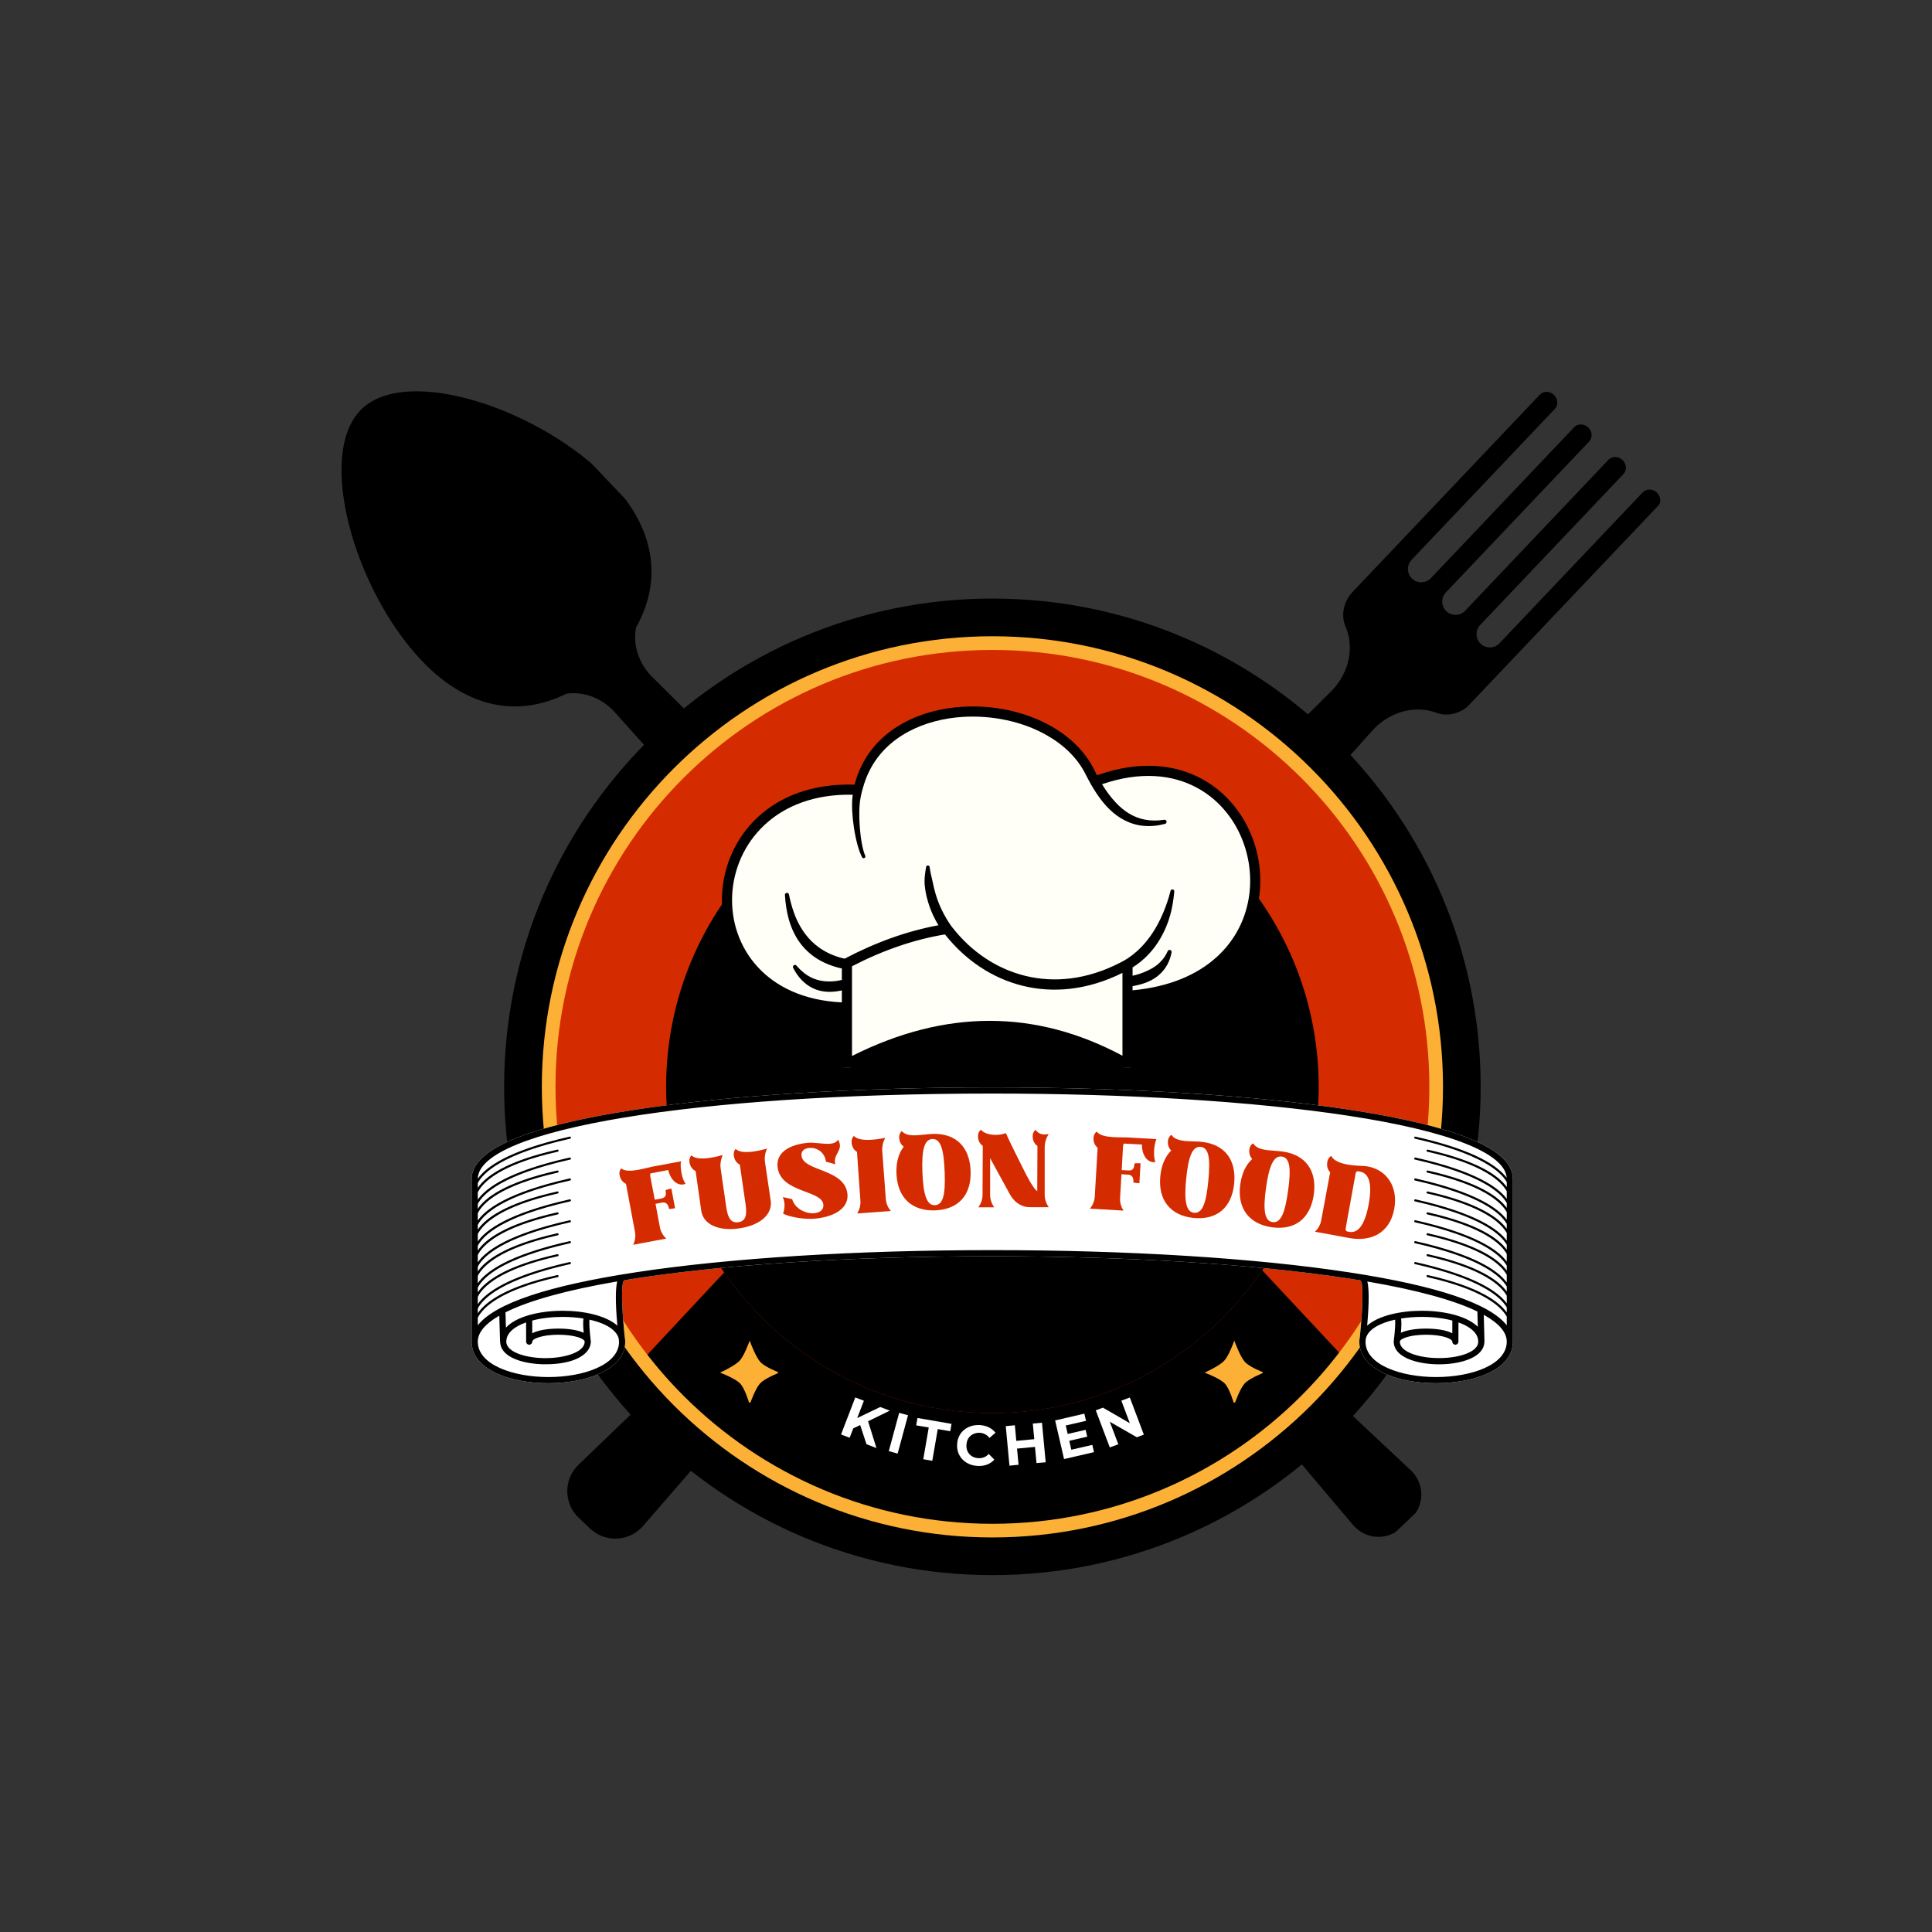 <svg xmlns="http://www.w3.org/2000/svg" xmlns:xlink="http://www.w3.org/1999/xlink" width="500" zoomAndPan="magnify" viewBox="0 0 375 375" height="500" preserveAspectRatio="xMidYMid meet" version="1.0"><rect x="0" y="0" width="375" height="375" fill="#333333" stroke="none"/><defs><g/><clipPath id="c56fe2c61f"><path d="M 110 158 L 245 158 L 245 299 L 110 299 Z M 110 158 " clip-rule="nonzero"/></clipPath><clipPath id="d70ce0fbf4"><path d="M 222.703 157.605 L 245.551 179.293 L 124.727 306.578 L 101.879 284.895 Z M 222.703 157.605 " clip-rule="nonzero"/></clipPath><clipPath id="1a8d63f6a8"><path d="M 222.703 157.605 L 245.551 179.293 L 124.727 306.578 L 101.879 284.895 Z M 222.703 157.605 " clip-rule="nonzero"/></clipPath><clipPath id="57bcdd5000"><path d="M 159 177 L 276 177 L 276 299 L 159 299 Z M 159 177 " clip-rule="nonzero"/></clipPath><clipPath id="fff94d1fba"><path d="M 145.512 198.195 L 181.941 163.586 L 290.938 278.316 L 254.508 312.926 Z M 145.512 198.195 " clip-rule="nonzero"/></clipPath><clipPath id="57f1be53a8"><path d="M 145.512 198.195 L 181.941 163.586 L 290.938 278.316 L 254.508 312.926 Z M 145.512 198.195 " clip-rule="nonzero"/></clipPath><clipPath id="4b26ec0637"><path d="M 66 75 L 183 75 L 183 197 L 66 197 Z M 66 75 " clip-rule="nonzero"/></clipPath><clipPath id="5c45ae3548"><path d="M 51.941 96.746 L 88.371 62.137 L 197.371 176.867 L 160.938 211.477 Z M 51.941 96.746 " clip-rule="nonzero"/></clipPath><clipPath id="f8870fe5bf"><path d="M 51.941 96.746 L 88.371 62.137 L 197.371 176.867 L 160.938 211.477 Z M 51.941 96.746 " clip-rule="nonzero"/></clipPath><clipPath id="a7fdece29a"><path d="M 187 76 L 323 76 L 323 217 L 187 217 Z M 187 76 " clip-rule="nonzero"/></clipPath><clipPath id="b429a633db"><path d="M 300.16 75.258 L 323.008 96.941 L 202.184 224.23 L 179.336 202.543 Z M 300.16 75.258 " clip-rule="nonzero"/></clipPath><clipPath id="0ea205c205"><path d="M 300.16 75.258 L 323.008 96.941 L 202.184 224.23 L 179.336 202.543 Z M 300.16 75.258 " clip-rule="nonzero"/></clipPath><clipPath id="019763ecb0"><path d="M 118.418 136.777 L 266.812 136.777 L 266.812 285.172 L 118.418 285.172 Z M 118.418 136.777 " clip-rule="nonzero"/></clipPath><clipPath id="f677deb35c"><path d="M 192.613 136.777 C 151.637 136.777 118.418 169.996 118.418 210.973 C 118.418 251.953 151.637 285.172 192.613 285.172 C 233.594 285.172 266.812 251.953 266.812 210.973 C 266.812 169.996 233.594 136.777 192.613 136.777 Z M 192.613 136.777 " clip-rule="nonzero"/></clipPath><clipPath id="a8d90ca151"><path d="M 97.836 116.195 L 287.586 116.195 L 287.586 305.945 L 97.836 305.945 Z M 97.836 116.195 " clip-rule="nonzero"/></clipPath><clipPath id="e8790781ce"><path d="M 140 137 L 245 137 L 245 207.277 L 140 207.277 Z M 140 137 " clip-rule="nonzero"/></clipPath><clipPath id="64f00d46e0"><path d="M 91.547 211 L 294 211 L 294 268.723 L 91.547 268.723 Z M 91.547 211 " clip-rule="nonzero"/></clipPath><clipPath id="da7750e1e0"><path d="M 139.773 260.242 L 151.023 260.242 L 151.023 272.242 L 139.773 272.242 Z M 139.773 260.242 " clip-rule="nonzero"/></clipPath><clipPath id="476dcaa6d0"><path d="M 233.84 260.242 L 245.09 260.242 L 245.09 272.242 L 233.84 272.242 Z M 233.84 260.242 " clip-rule="nonzero"/></clipPath></defs><g clip-path="url(#c56fe2c61f)"><g clip-path="url(#d70ce0fbf4)"><g clip-path="url(#1a8d63f6a8)"><path fill="#000000" d="M 181.141 216.305 C 184.516 212.754 185.395 207.82 183.711 203.965 C 182.762 201.793 183.316 199.102 185.113 197.207 L 221.422 158.957 C 222.125 158.215 223.352 158.23 224.156 158.996 C 224.961 159.762 225.039 160.98 224.336 161.723 L 196.531 191.016 C 196.059 191.512 195.805 192.176 195.82 192.863 C 195.84 193.547 196.129 194.195 196.625 194.664 C 196.625 194.668 196.625 194.668 196.625 194.668 C 197.121 195.137 197.785 195.395 198.469 195.375 C 199.152 195.355 199.805 195.07 200.277 194.57 C 206.664 187.844 228.082 165.277 228.082 165.277 C 228.785 164.539 230.008 164.551 230.816 165.316 C 231.617 166.078 231.699 167.305 230.996 168.043 L 203.188 197.336 C 202.715 197.836 202.461 198.496 202.48 199.18 C 202.496 199.867 202.785 200.512 203.285 200.984 C 203.781 201.457 204.445 201.715 205.129 201.695 C 205.812 201.68 206.461 201.391 206.934 200.891 C 213.32 194.164 234.738 171.598 234.738 171.598 C 235.441 170.855 236.668 170.875 237.473 171.637 C 238.277 172.402 238.355 173.621 237.652 174.363 L 209.848 203.656 C 209.375 204.156 209.121 204.816 209.141 205.504 C 209.156 206.184 209.445 206.836 209.941 207.305 C 210.441 207.777 211.102 208.031 211.785 208.016 C 212.473 207.996 213.117 207.707 213.59 207.211 C 219.977 200.484 241.395 177.918 241.395 177.918 C 242.102 177.176 243.324 177.191 244.129 177.957 C 244.129 177.957 244.129 177.957 244.133 177.957 C 244.938 178.723 245.016 179.941 244.309 180.684 L 210.324 216.488 L 207.992 218.941 C 206.199 220.836 203.539 221.531 201.32 220.695 C 197.387 219.219 192.512 220.352 189.145 223.902 L 139.875 278.816 C 139.875 278.816 130.719 289.383 124.816 296.191 C 123.543 297.66 121.727 298.547 119.781 298.645 C 117.84 298.738 115.945 298.035 114.535 296.695 C 113.805 296 113.059 295.293 112.328 294.602 C 110.918 293.262 110.113 291.402 110.105 289.461 C 110.102 287.512 110.891 285.648 112.293 284.301 C 118.793 278.055 128.867 268.363 128.867 268.363 Z M 181.141 216.305 " fill-opacity="1" fill-rule="evenodd"/></g></g></g><g clip-path="url(#57bcdd5000)"><g clip-path="url(#fff94d1fba)"><g clip-path="url(#57f1be53a8)"><path fill="#000000" d="M 203.504 236.09 C 195.246 240.195 185.145 239.91 175.383 229.633 C 162.316 215.879 154.766 189.402 163.824 180.797 C 172.887 172.188 198.941 181.086 212.008 194.84 C 221.758 205.105 221.539 215.191 217.035 223.227 C 216.395 226.355 217.367 229.906 219.918 232.59 L 258.742 271.227 C 258.742 271.227 267.902 279.82 273.844 285.398 C 275.137 286.609 275.871 288.297 275.875 290.07 C 275.879 291.84 275.156 293.535 273.871 294.754 L 272 296.531 C 270.715 297.75 268.984 298.391 267.219 298.293 C 265.449 298.195 263.801 297.375 262.652 296.023 C 257.391 289.801 249.281 280.215 249.281 280.215 L 212.688 239.457 C 210.148 236.781 206.656 235.625 203.504 236.09 Z M 203.504 236.09 " fill-opacity="1" fill-rule="evenodd"/></g></g></g><g clip-path="url(#4b26ec0637)"><g clip-path="url(#5c45ae3548)"><g clip-path="url(#f8870fe5bf)"><path fill="#000000" d="M 109.934 134.645 C 101.676 138.75 91.574 138.461 81.812 128.188 C 68.746 114.434 61.195 87.957 70.254 79.348 C 79.316 70.738 105.371 79.637 118.438 93.391 C 128.188 103.656 127.969 113.742 123.465 121.777 C 122.824 124.906 123.797 128.461 126.348 131.145 L 165.172 169.777 C 165.172 169.777 174.332 178.371 180.273 183.949 C 181.566 185.16 182.301 186.852 182.305 188.621 C 182.312 190.391 181.586 192.086 180.301 193.305 L 178.43 195.086 C 177.145 196.305 175.414 196.941 173.648 196.848 C 171.879 196.75 170.23 195.926 169.082 194.574 C 163.82 188.352 155.711 178.766 155.711 178.766 L 119.117 138.012 C 116.578 135.336 113.086 134.176 109.934 134.645 Z M 109.934 134.645 " fill-opacity="1" fill-rule="evenodd"/></g></g></g><g clip-path="url(#a7fdece29a)"><g clip-path="url(#b429a633db)"><g clip-path="url(#0ea205c205)"><path fill="#000000" d="M 258.598 133.957 C 261.973 130.402 262.852 125.473 261.168 121.613 C 260.219 119.441 260.773 116.75 262.57 114.855 L 298.879 76.605 C 299.582 75.863 300.809 75.883 301.613 76.645 C 301.613 76.645 301.613 76.648 301.613 76.648 C 302.418 77.41 302.496 78.629 301.793 79.371 L 273.988 108.664 C 273.516 109.164 273.262 109.828 273.277 110.512 C 273.297 111.195 273.586 111.844 274.082 112.312 C 274.082 112.316 274.082 112.316 274.082 112.316 C 274.578 112.785 275.242 113.043 275.926 113.023 C 276.609 113.004 277.262 112.719 277.734 112.223 C 284.117 105.492 305.539 82.93 305.539 82.93 C 306.242 82.188 307.465 82.203 308.27 82.965 C 309.074 83.73 309.156 84.953 308.453 85.695 L 280.645 114.988 C 280.172 115.484 279.918 116.145 279.938 116.832 C 279.953 117.516 280.242 118.164 280.742 118.637 C 281.238 119.105 281.902 119.363 282.586 119.344 C 283.27 119.328 283.918 119.039 284.391 118.539 C 290.777 111.812 312.195 89.25 312.195 89.25 C 312.898 88.508 314.125 88.523 314.93 89.285 C 315.734 90.051 315.812 91.273 315.109 92.016 L 287.305 121.305 C 286.832 121.805 286.578 122.469 286.598 123.152 C 286.613 123.836 286.902 124.484 287.398 124.957 C 287.898 125.43 288.559 125.684 289.242 125.664 C 289.93 125.648 290.574 125.359 291.047 124.859 C 297.434 118.133 318.852 95.566 318.852 95.566 C 319.559 94.824 320.781 94.844 321.586 95.605 C 321.586 95.605 321.586 95.605 321.59 95.609 C 322.395 96.371 322.473 97.59 321.766 98.332 L 287.777 134.141 L 285.449 136.59 C 283.652 138.484 280.996 139.184 278.777 138.344 C 274.844 136.867 269.969 138.004 266.602 141.551 L 217.332 196.469 C 217.332 196.469 208.176 207.031 202.273 213.84 C 201 215.312 199.184 216.195 197.238 216.293 C 195.297 216.387 193.402 215.684 191.988 214.344 C 191.262 213.652 190.516 212.941 189.785 212.25 C 188.375 210.91 187.57 209.055 187.562 207.109 C 187.559 205.164 188.348 203.301 189.75 201.949 C 196.25 195.703 206.32 186.016 206.32 186.016 Z M 258.598 133.957 " fill-opacity="1" fill-rule="evenodd"/></g></g></g><g clip-path="url(#019763ecb0)"><g clip-path="url(#f677deb35c)"><path fill="#000000" d="M 118.418 136.777 L 266.812 136.777 L 266.812 285.172 L 118.418 285.172 Z M 118.418 136.777 " fill-opacity="1" fill-rule="nonzero"/></g></g><g clip-path="url(#a8d90ca151)"><path fill="#000000" d="M 192.625 116.18 C 140.312 116.18 97.848 158.648 97.848 210.957 C 97.848 263.266 140.312 305.73 192.625 305.73 C 244.934 305.73 287.398 263.266 287.398 210.957 C 287.398 158.648 244.934 116.18 192.625 116.18 Z M 192.625 123.977 C 240.625 123.977 279.602 162.953 279.602 210.957 C 279.602 258.961 240.625 297.934 192.625 297.934 C 144.617 297.934 105.645 258.961 105.645 210.957 C 105.645 162.953 144.617 123.977 192.625 123.977 Z M 192.625 123.977 " fill-opacity="1" fill-rule="evenodd"/></g><path fill="#d42c00" d="M 192.625 125.676 C 145.555 125.676 107.344 163.887 107.344 210.957 C 107.344 258.023 145.555 296.238 192.625 296.238 C 239.691 296.238 277.906 258.023 277.906 210.957 C 277.906 163.887 239.691 125.676 192.625 125.676 Z M 192.625 147.625 C 227.574 147.625 255.957 176.004 255.957 210.957 C 255.957 245.91 227.574 274.285 192.625 274.285 C 157.672 274.285 129.293 245.91 129.293 210.957 C 129.293 176.004 157.672 147.625 192.625 147.625 Z M 192.625 147.625 " fill-opacity="1" fill-rule="evenodd"/><path fill="#000000" d="M 244.992 246.559 L 260.254 262.895 C 244.656 283.164 220.152 296.238 192.625 296.238 C 165.277 296.238 140.922 283.34 125.312 263.305 L 140.551 246.988 C 151.992 263.48 171.055 274.285 192.625 274.285 C 214.379 274.285 233.586 263.293 244.992 246.559 Z M 244.992 246.559 " fill-opacity="1" fill-rule="evenodd"/><path fill="#fcb036" d="M 192.629 123.496 C 144.355 123.496 105.168 162.688 105.168 210.957 C 105.168 259.227 144.355 298.418 192.629 298.418 C 240.898 298.418 280.086 259.227 280.086 210.957 C 280.086 162.688 240.898 123.496 192.629 123.496 Z M 192.629 126.152 C 239.434 126.152 277.434 164.152 277.434 210.957 C 277.434 257.762 239.434 295.766 192.629 295.766 C 145.82 295.766 107.82 257.762 107.82 210.957 C 107.82 164.152 145.82 126.152 192.629 126.152 Z M 192.629 126.152 " fill-opacity="1" fill-rule="evenodd"/><g clip-path="url(#e8790781ce)"><path fill="#fffff7" d="M 165.973 152.418 C 166.027 152.195 166.082 151.977 166.141 151.762 C 166.418 150.77 166.777 149.836 167.199 148.949 C 168.98 145.18 171.898 142.348 175.43 140.414 C 178.812 138.559 182.773 137.539 186.836 137.293 C 192.824 136.926 199.039 138.246 204.004 141.066 C 207.621 143.121 210.574 145.973 212.32 149.531 C 212.5 149.902 212.684 150.266 212.871 150.617 C 221.055 147.684 227.965 148.434 233.219 151.277 C 241.305 155.652 245.484 165.035 244.312 173.93 C 243.035 183.59 235.488 192.73 219.715 194.086 L 219.715 206.574 C 219.715 206.883 219.551 207.168 219.285 207.324 C 219.02 207.48 218.691 207.484 218.422 207.328 C 201.219 197.59 183.348 197.543 164.793 207.344 C 164.523 207.484 164.199 207.477 163.938 207.32 C 163.68 207.16 163.52 206.879 163.52 206.574 L 163.52 196.422 C 147.262 195.758 139.746 184.566 140.262 173.676 C 140.785 162.668 149.535 151.852 165.973 152.418 Z M 165.973 152.418 " fill-opacity="1" fill-rule="evenodd"/><path fill="#000000" d="M 165.883 152.301 C 165.93 152.109 165.977 151.922 166.031 151.734 C 166.309 150.734 166.672 149.793 167.094 148.902 C 168.887 145.109 171.82 142.262 175.375 140.316 C 178.773 138.453 182.75 137.43 186.828 137.18 C 192.84 136.812 199.078 138.137 204.059 140.969 C 207.703 143.035 210.668 145.906 212.426 149.484 C 212.59 149.82 212.754 150.152 212.926 150.48 C 221.105 147.57 228.016 148.332 233.273 151.176 C 241.402 155.578 245.605 165.008 244.426 173.949 C 243.148 183.629 235.602 192.801 219.832 194.195 L 219.832 206.578 C 219.832 206.926 219.648 207.25 219.344 207.426 C 219.043 207.602 218.668 207.605 218.363 207.434 C 201.199 197.715 183.363 197.668 164.848 207.445 C 164.543 207.609 164.176 207.598 163.879 207.418 C 163.586 207.242 163.402 206.922 163.402 206.578 L 163.402 196.531 C 147.141 195.82 139.629 184.594 140.148 173.672 C 140.672 162.633 149.426 151.777 165.883 152.301 Z M 183.395 181.371 C 177.406 182.371 171.398 184.434 165.371 187.551 L 165.371 204.965 C 183.5 195.859 200.992 195.902 217.867 204.914 L 217.867 188.836 C 204.207 195.629 191.191 191.129 183.539 181.516 C 183.484 181.473 183.438 181.426 183.395 181.371 Z M 226.117 159.918 C 223.152 160.688 220.586 160.387 218.309 159.234 C 217.262 158.703 216.285 157.984 215.367 157.102 C 213.613 155.402 212.113 153.078 210.73 150.32 C 209.125 147.086 206.402 144.523 203.102 142.664 C 198.426 140.027 192.582 138.805 186.949 139.145 C 183.16 139.375 179.473 140.32 176.301 142.023 C 173.078 143.762 170.398 146.289 168.719 149.688 C 168.324 150.488 167.984 151.34 167.699 152.234 C 167.422 153.086 167.188 153.977 167.02 154.918 C 166.75 156.359 166.727 158.473 166.883 160.539 C 167.051 162.742 167.414 164.883 167.941 166.102 C 168.02 166.27 167.949 166.469 167.781 166.551 C 167.613 166.633 167.414 166.562 167.332 166.395 C 166.676 165.168 166.102 162.961 165.75 160.672 C 165.414 158.488 165.289 156.242 165.461 154.688 C 165.48 154.543 165.5 154.398 165.52 154.258 C 150.609 153.922 142.59 163.703 142.113 173.766 C 141.641 183.738 148.59 193.867 163.402 194.562 L 163.402 192.242 C 162.27 192.484 161.211 192.578 160.23 192.48 C 159.406 192.398 158.637 192.203 157.93 191.879 C 157.047 191.477 156.254 190.914 155.562 190.18 C 154.953 189.535 154.43 188.781 153.969 187.898 C 153.852 187.719 153.898 187.473 154.082 187.352 C 154.262 187.23 154.504 187.281 154.629 187.457 C 155.086 187.996 155.57 188.449 156.07 188.852 C 156.848 189.477 157.68 189.891 158.578 190.168 C 159.152 190.344 159.754 190.441 160.391 190.48 C 161.266 190.535 162.207 190.473 163.223 190.242 L 163.402 190.199 L 163.402 187.98 L 162.824 187.852 L 162.82 187.852 C 160.809 187.324 159.07 186.523 157.629 185.41 C 156.602 184.617 155.715 183.68 154.984 182.594 C 154.145 181.336 153.504 179.898 153.062 178.281 C 152.684 176.891 152.457 175.383 152.355 173.738 C 152.332 173.523 152.488 173.328 152.703 173.301 C 152.918 173.273 153.117 173.426 153.145 173.641 C 153.379 174.855 153.691 175.977 154.062 177.031 C 154.668 178.762 155.477 180.246 156.473 181.512 C 157.16 182.391 157.945 183.152 158.836 183.809 C 160.105 184.742 161.586 185.465 163.324 185.93 L 163.945 186.078 C 170.039 182.867 176.109 180.707 182.16 179.59 C 181.938 179.23 181.711 178.836 181.492 178.414 C 181.004 177.48 180.539 176.398 180.168 175.18 C 179.938 174.414 179.73 173.602 179.602 172.73 C 179.523 172.191 179.453 171.637 179.453 171.059 C 179.453 170.164 179.582 169.27 179.758 168.309 C 179.77 168.121 179.926 167.977 180.113 167.984 C 180.297 167.988 180.445 168.141 180.445 168.324 C 180.566 169.242 180.781 170.07 180.965 170.895 C 181.082 171.41 181.18 171.91 181.301 172.398 C 181.488 173.176 181.703 173.91 181.949 174.594 C 182.336 175.68 182.789 176.641 183.242 177.484 C 183.789 178.492 184.332 179.324 184.793 179.957 C 184.836 179.996 184.879 180.039 184.914 180.09 C 192.082 189.254 204.449 193.512 217.391 186.871 C 217.414 186.855 217.441 186.844 217.469 186.828 C 217.484 186.82 217.496 186.812 217.512 186.809 C 217.754 186.684 217.996 186.551 218.238 186.418 C 219.113 185.914 220.312 185.082 221.559 183.785 C 222.273 183.039 223.008 182.152 223.715 181.078 C 224.441 179.977 225.133 178.695 225.766 177.191 C 226.293 175.926 226.801 174.531 227.195 172.934 C 227.234 172.738 227.422 172.602 227.625 172.637 C 227.824 172.672 227.957 172.859 227.926 173.059 C 227.773 174.766 227.512 176.289 227.125 177.664 C 226.648 179.363 225.996 180.809 225.289 182.047 C 224.578 183.289 223.793 184.312 223.008 185.156 C 221.879 186.367 220.758 187.203 219.832 187.777 L 219.832 189.387 C 220.941 189.156 221.891 188.805 222.73 188.406 C 223.383 188.098 223.969 187.773 224.484 187.371 C 225.414 186.637 226.141 185.766 226.633 184.645 C 226.703 184.441 226.922 184.324 227.129 184.391 C 227.336 184.453 227.453 184.672 227.395 184.879 C 227.234 185.754 226.953 186.547 226.547 187.285 C 226.125 188.051 225.562 188.727 224.859 189.32 C 224.348 189.758 223.75 190.133 223.078 190.449 C 222.223 190.852 221.238 191.137 220.145 191.355 L 219.832 191.406 L 219.832 192.219 C 234.27 190.879 241.301 182.594 242.477 173.688 C 243.551 165.535 239.75 156.918 232.34 152.906 C 227.562 150.32 221.305 149.672 213.906 152.219 C 214.754 153.609 215.66 154.824 216.633 155.84 C 217.402 156.645 218.203 157.324 219.078 157.859 C 221.016 159.051 223.254 159.539 225.949 159.121 C 226.168 159.078 226.383 159.219 226.43 159.438 C 226.473 159.656 226.332 159.871 226.117 159.918 Z M 226.117 159.918 " fill-opacity="1" fill-rule="evenodd"/></g><g clip-path="url(#64f00d46e0)"><path fill="#ffffff" d="M 261.754 215.367 C 243.504 212.594 218.945 211.066 192.602 211.066 C 166.254 211.066 141.695 212.594 123.445 215.367 C 102.277 218.582 91.547 223.113 91.547 228.832 L 91.547 260.41 C 91.547 262.965 93.211 265.09 96.363 266.555 C 99.035 267.793 102.617 268.477 106.449 268.477 C 113.605 268.477 121.301 265.969 121.352 260.465 C 121.352 260.461 121.352 260.461 121.352 260.461 C 121.352 260.445 121.352 260.426 121.352 260.41 C 121.352 260.133 121.32 259.871 121.266 259.613 C 120.746 254.789 120.52 249.469 121.031 248.66 C 121.113 248.617 121.176 248.551 121.227 248.484 C 138.941 245.566 163.805 243.84 192.602 243.84 C 218.887 243.84 243.383 245.359 261.574 248.125 C 262.395 248.25 263.195 248.375 263.988 248.508 C 264.039 248.566 264.098 248.621 264.168 248.66 C 264.68 249.469 264.453 254.789 263.934 259.613 C 263.879 259.871 263.848 260.133 263.848 260.41 C 263.848 262.965 265.512 265.09 268.664 266.555 C 271.336 267.793 274.918 268.477 278.75 268.477 C 285.926 268.477 293.652 265.953 293.652 260.41 L 293.652 228.832 C 293.652 223.113 282.922 218.582 261.754 215.367 " fill-opacity="1" fill-rule="nonzero"/><path fill="#000000" d="M 292.461 230.398 C 290.973 228.324 287.102 225.391 277.133 223.148 C 277.027 223.121 276.918 223.191 276.891 223.301 C 276.867 223.406 276.934 223.516 277.043 223.543 C 287.887 225.98 291.355 229.254 292.461 231.215 L 292.461 232.688 C 290.836 230.484 286.441 227.312 274.738 224.68 C 274.633 224.652 274.52 224.723 274.496 224.832 C 274.473 224.941 274.539 225.051 274.648 225.074 C 287.328 227.926 291.258 231.418 292.461 233.488 L 292.461 234.457 C 290.973 232.383 287.102 229.445 277.133 227.203 C 277.027 227.18 276.918 227.246 276.891 227.355 C 276.867 227.465 276.934 227.574 277.043 227.602 C 287.887 230.039 291.355 233.312 292.461 235.273 L 292.461 236.746 C 290.836 234.543 286.441 231.367 274.738 228.734 C 274.633 228.711 274.52 228.781 274.496 228.891 C 274.473 229 274.539 229.105 274.648 229.133 C 287.328 231.984 291.258 235.473 292.461 237.543 L 292.461 238.516 C 290.973 236.441 287.102 233.504 277.133 231.262 C 277.027 231.238 276.918 231.305 276.891 231.414 C 276.867 231.523 276.934 231.633 277.043 231.656 C 287.887 234.098 291.355 237.367 292.461 239.328 L 292.461 240.805 C 290.836 238.602 286.441 235.426 274.738 232.793 C 274.633 232.77 274.52 232.836 274.496 232.945 C 274.473 233.055 274.539 233.164 274.648 233.188 C 287.328 236.039 291.258 239.531 292.461 241.602 L 292.461 242.57 C 290.973 240.496 287.102 237.559 277.133 235.316 C 277.027 235.293 276.918 235.363 276.891 235.473 C 276.867 235.582 276.934 235.688 277.043 235.715 C 287.887 238.152 291.355 241.426 292.461 243.387 L 292.461 244.859 C 290.836 242.656 286.441 239.484 274.738 236.852 C 274.633 236.824 274.52 236.895 274.496 237.004 C 274.473 237.113 274.539 237.223 274.648 237.246 C 287.328 240.098 291.258 243.586 292.461 245.66 L 292.461 246.629 C 290.973 244.555 287.102 241.617 277.133 239.375 C 277.027 239.348 276.918 239.418 276.891 239.527 C 276.867 239.637 276.934 239.746 277.043 239.77 C 287.887 242.211 291.355 245.484 292.461 247.441 L 292.461 248.918 C 290.836 246.715 286.441 243.539 274.738 240.906 C 274.633 240.883 274.52 240.953 274.496 241.062 C 274.473 241.172 274.539 241.277 274.648 241.305 C 287.328 244.156 291.258 247.645 292.461 249.715 L 292.461 250.688 C 290.973 248.609 287.102 245.676 277.133 243.434 C 277.027 243.406 276.918 243.477 276.891 243.586 C 276.867 243.695 276.934 243.805 277.043 243.828 C 287.887 246.266 291.355 249.539 292.461 251.5 L 292.461 252.973 C 290.836 250.77 286.441 247.598 274.738 244.965 C 274.633 244.941 274.52 245.008 274.496 245.117 C 274.473 245.227 274.539 245.336 274.648 245.359 C 287.328 248.211 291.258 251.703 292.461 253.773 L 292.461 254.742 C 290.973 252.668 287.102 249.73 277.133 247.488 C 277.027 247.465 276.918 247.535 276.891 247.645 C 276.867 247.754 276.934 247.859 277.043 247.887 C 287.887 250.324 291.355 253.598 292.461 255.559 L 292.461 257.242 C 289.133 252.996 278.844 249.543 261.754 246.945 C 243.504 244.172 218.945 242.648 192.602 242.648 C 166.254 242.648 141.695 244.172 123.445 246.945 C 106.355 249.543 96.066 252.996 92.738 257.242 L 92.738 255.766 C 93.711 253.836 97.031 250.41 108.266 247.887 C 108.375 247.859 108.445 247.754 108.418 247.645 C 108.395 247.535 108.289 247.465 108.176 247.488 C 97.949 249.789 94.141 252.82 92.738 254.902 L 92.738 253.977 C 93.797 251.938 97.559 248.309 110.664 245.359 C 110.773 245.336 110.84 245.227 110.812 245.117 C 110.789 245.008 110.684 244.938 110.574 244.965 C 98.59 247.66 94.27 250.922 92.738 253.133 L 92.738 251.707 C 93.711 249.777 97.031 246.355 108.266 243.828 C 108.375 243.805 108.445 243.695 108.418 243.586 C 108.395 243.477 108.289 243.41 108.176 243.434 C 97.949 245.734 94.141 248.762 92.738 250.848 L 92.738 249.922 C 93.797 247.879 97.559 244.25 110.664 241.305 C 110.773 241.277 110.84 241.172 110.812 241.062 C 110.789 240.953 110.684 240.883 110.574 240.906 C 98.59 243.602 94.27 246.867 92.738 249.074 L 92.738 247.652 C 93.711 245.723 97.031 242.297 108.266 239.77 C 108.375 239.746 108.445 239.637 108.418 239.527 C 108.395 239.418 108.289 239.348 108.176 239.375 C 97.949 241.676 94.141 244.707 92.738 246.789 L 92.738 245.863 C 93.797 243.82 97.559 240.191 110.664 237.246 C 110.773 237.223 110.84 237.113 110.812 237.004 C 110.789 236.895 110.684 236.828 110.574 236.852 C 98.59 239.547 94.27 242.809 92.738 245.016 L 92.738 243.594 C 93.711 241.664 97.031 238.238 108.266 235.715 C 108.375 235.688 108.445 235.582 108.418 235.473 C 108.395 235.363 108.289 235.293 108.176 235.316 C 97.949 237.617 94.141 240.648 92.738 242.73 L 92.738 241.805 C 93.797 239.766 97.559 236.137 110.664 233.188 C 110.773 233.164 110.84 233.055 110.812 232.945 C 110.789 232.836 110.684 232.77 110.574 232.793 C 98.59 235.488 94.27 238.754 92.738 240.961 L 92.738 239.535 C 93.711 237.609 97.031 234.184 108.266 231.656 C 108.375 231.633 108.445 231.523 108.418 231.414 C 108.395 231.305 108.289 231.234 108.176 231.262 C 97.949 233.562 94.141 236.594 92.738 238.676 L 92.738 237.75 C 93.797 235.707 97.559 232.078 110.664 229.133 C 110.773 229.105 110.84 229 110.812 228.891 C 110.789 228.781 110.684 228.711 110.574 228.734 C 98.59 231.434 94.27 234.695 92.738 236.902 L 92.738 235.48 C 93.711 233.551 97.031 230.125 108.266 227.602 C 108.375 227.574 108.445 227.465 108.418 227.355 C 108.395 227.246 108.289 227.18 108.176 227.203 C 97.949 229.504 94.141 232.535 92.738 234.617 L 92.738 233.691 C 93.797 231.652 97.559 228.02 110.664 225.074 C 110.773 225.051 110.84 224.941 110.812 224.832 C 110.789 224.723 110.684 224.652 110.574 224.68 C 98.59 227.375 94.27 230.637 92.738 232.844 L 92.738 231.422 C 93.711 229.492 97.031 226.07 108.266 223.543 C 108.375 223.516 108.445 223.406 108.418 223.301 C 108.395 223.191 108.289 223.121 108.176 223.148 C 97.949 225.449 94.141 228.477 92.738 230.559 L 92.738 229.633 C 93.797 227.594 97.559 223.965 110.664 221.02 C 110.773 220.992 110.84 220.887 110.812 220.777 C 110.789 220.668 110.684 220.598 110.574 220.621 C 98.598 223.316 94.277 226.574 92.742 228.785 C 92.879 219.207 134.832 212.258 192.602 212.258 C 218.887 212.258 243.383 213.781 261.574 216.543 C 281.195 219.523 292.121 223.805 292.445 228.613 C 290.809 226.41 286.406 223.246 274.738 220.621 C 274.633 220.598 274.52 220.668 274.496 220.777 C 274.473 220.887 274.539 220.992 274.648 221.02 C 287.328 223.871 291.258 227.359 292.461 229.43 Z M 271.949 255.922 C 273.238 255.715 274.613 255.609 275.984 255.609 C 278.129 255.609 280.164 255.855 281.895 256.316 L 281.891 258.789 C 280.672 258.141 278.695 257.879 276.797 257.879 C 275 257.879 273.137 258.117 271.91 258.695 C 272.043 257.254 272.023 256.418 271.949 255.922 Z M 286.926 260.41 C 286.926 261.141 286.453 261.789 285.516 262.328 C 282.562 264.031 276.078 264.031 273.125 262.328 C 272.195 261.793 271.723 261.156 271.711 260.434 C 271.715 260.406 271.719 260.379 271.723 260.352 C 271.852 259.797 273.754 259.07 276.797 259.07 C 279.953 259.07 281.887 259.852 281.887 260.41 C 281.887 260.738 282.152 261.008 282.48 261.008 C 282.809 261.008 283.078 260.742 283.078 260.41 L 283.086 256.684 C 283.293 256.754 283.492 256.832 283.688 256.914 C 285.102 257.504 286.773 258.543 286.914 260.188 L 286.918 260.332 C 286.918 260.359 286.922 260.383 286.926 260.406 C 286.926 260.41 286.926 260.41 286.926 260.41 Z M 265.402 248.742 C 275 250.383 282.207 252.359 286.762 254.566 L 286.844 257.531 C 285.883 256.578 284.453 255.852 282.777 255.344 C 282.703 255.301 282.621 255.277 282.535 255.27 C 280.539 254.695 278.227 254.418 275.984 254.418 C 271.891 254.418 267.582 255.34 265.363 257.305 C 265.816 252.32 265.688 249.922 265.402 248.742 Z M 278.75 267.285 C 271.949 267.285 265.062 264.93 265.043 260.434 C 265.066 260.219 265.086 260.02 265.109 259.812 C 265.531 258.023 267.836 256.793 270.789 256.145 C 270.867 256.793 270.75 258.531 270.555 260.07 C 270.555 260.09 270.555 260.105 270.551 260.125 C 270.543 260.195 270.531 260.266 270.523 260.332 C 270.523 260.348 270.523 260.359 270.523 260.375 C 270.523 260.387 270.52 260.398 270.52 260.41 C 270.52 261.227 270.867 262.402 272.527 263.359 C 275.891 265.301 282.746 265.301 286.109 263.359 C 287.75 262.414 288.109 261.258 288.117 260.445 C 288.129 260.398 288.137 260.348 288.133 260.297 L 287.996 255.203 C 290.934 256.84 292.461 258.586 292.461 260.41 C 292.461 264.922 285.566 267.285 278.75 267.285 Z M 113.289 258.695 C 112.062 258.117 110.199 257.879 108.402 257.879 C 106.504 257.879 104.527 258.141 103.309 258.789 L 103.305 256.316 C 105.082 255.848 107.152 255.609 109.215 255.609 C 110.629 255.609 111.988 255.719 113.25 255.922 C 113.176 256.418 113.16 257.254 113.289 258.695 Z M 98.277 260.32 C 98.332 258.688 99.875 257.465 102.117 256.676 L 102.121 260.41 C 102.121 260.742 102.387 261.008 102.719 261.008 C 103.047 261.008 103.312 260.738 103.312 260.41 C 103.312 259.852 105.25 259.07 108.402 259.07 C 109.812 259.07 111.176 259.238 112.137 259.527 C 113.031 259.801 113.406 260.117 113.477 260.34 C 113.477 260.371 113.484 260.398 113.484 260.43 C 113.461 262.496 109.559 263.613 105.879 263.613 C 102.199 263.613 98.285 262.492 98.273 260.418 C 98.273 260.395 98.277 260.371 98.277 260.348 Z M 119.832 257.305 C 117.617 255.34 113.309 254.418 109.215 254.418 C 106.973 254.418 104.66 254.695 102.664 255.27 C 102.578 255.277 102.496 255.301 102.422 255.344 C 100.652 255.879 99.156 256.66 98.199 257.695 L 98.113 254.723 C 102.715 252.418 110.129 250.387 119.801 248.723 C 119.516 249.895 119.379 252.293 119.832 257.305 Z M 106.449 267.285 C 99.637 267.285 92.738 264.922 92.738 260.41 C 92.738 258.629 94.188 256.938 96.914 255.367 L 97.062 260.383 C 97.062 260.434 97.07 260.477 97.082 260.523 C 97.121 261.516 97.68 262.848 100.012 263.809 C 101.57 264.453 103.652 264.805 105.879 264.805 C 111.902 264.805 114.625 262.641 114.676 260.473 C 114.676 260.461 114.68 260.449 114.68 260.438 C 114.68 260.426 114.68 260.418 114.68 260.41 C 114.68 260.398 114.676 260.387 114.676 260.375 C 114.676 260.359 114.68 260.348 114.676 260.332 C 114.668 260.266 114.656 260.195 114.648 260.125 C 114.645 260.105 114.645 260.09 114.641 260.07 C 114.453 258.531 114.332 256.789 114.41 256.145 C 115.328 256.348 116.176 256.605 116.922 256.914 C 118.23 257.461 119.758 258.387 120.09 259.828 C 120.113 260.031 120.133 260.227 120.16 260.434 C 120.137 264.93 113.25 267.285 106.449 267.285 Z M 261.754 215.367 C 243.504 212.594 218.945 211.066 192.602 211.066 C 166.254 211.066 141.695 212.594 123.445 215.367 C 102.277 218.582 91.547 223.113 91.547 228.832 L 91.547 260.41 C 91.547 262.965 93.211 265.09 96.363 266.555 C 99.035 267.793 102.617 268.477 106.449 268.477 C 113.605 268.477 121.301 265.969 121.352 260.465 C 121.352 260.461 121.352 260.461 121.352 260.461 C 121.352 260.445 121.352 260.426 121.352 260.41 C 121.352 260.133 121.32 259.871 121.266 259.613 C 120.746 254.789 120.52 249.469 121.031 248.66 C 121.113 248.617 121.176 248.551 121.227 248.484 C 138.941 245.566 163.805 243.84 192.602 243.84 C 218.887 243.84 243.383 245.359 261.574 248.125 C 262.395 248.25 263.195 248.375 263.988 248.508 C 264.039 248.566 264.098 248.621 264.168 248.66 C 264.68 249.469 264.453 254.789 263.934 259.613 C 263.879 259.871 263.848 260.133 263.848 260.41 C 263.848 262.965 265.512 265.09 268.664 266.555 C 271.336 267.793 274.918 268.477 278.75 268.477 C 285.926 268.477 293.652 265.953 293.652 260.41 L 293.652 228.832 C 293.652 223.113 282.922 218.582 261.754 215.367 " fill-opacity="1" fill-rule="nonzero"/></g><g clip-path="url(#da7750e1e0)"><path fill="#fcb036" d="M 145.496 260.254 C 145.5 260.246 145.504 260.242 145.512 260.242 C 145.52 260.242 145.523 260.246 145.527 260.254 C 145.66 260.621 146.695 263.402 147.59 264.367 C 148.48 265.328 150.902 266.285 151.23 266.41 C 151.238 266.414 151.242 266.418 151.242 266.426 C 151.242 266.43 151.238 266.438 151.23 266.438 C 150.902 266.57 148.422 267.559 147.531 268.52 C 146.641 269.484 145.66 272.211 145.527 272.594 C 145.523 272.598 145.52 272.605 145.512 272.605 C 145.504 272.605 145.5 272.598 145.5 272.594 C 145.387 272.211 144.582 269.531 143.691 268.57 C 142.797 267.605 140.121 266.562 139.789 266.438 C 139.785 266.434 139.781 266.43 139.781 266.426 C 139.781 266.418 139.785 266.414 139.789 266.41 C 140.109 266.266 142.656 265.09 143.555 264.121 C 144.445 263.16 145.371 260.605 145.496 260.254 Z M 145.496 260.254 " fill-opacity="1" fill-rule="evenodd"/></g><g fill="#d42c00" fill-opacity="1"><g transform="translate(121.981, 241.784)"><g><path d="M 6.125 -3.465 L 5.258 -8.125 L 6.508 -8.359 C 7.559 -8.555 7.789 -7.633 7.883 -7.137 C 8.055 -7.109 8.836 -7.211 9.047 -7.273 L 8.336 -11.082 C 8.117 -11.039 7.348 -10.875 7.207 -10.77 C 7.301 -10.047 7.43 -9.352 6.359 -9.152 L 5.109 -8.918 L 4.262 -13.34 C 4.211 -13.617 4.211 -13.82 4.258 -14.016 L 7.727 -14.684 C 8.125 -12.871 9.492 -11.379 11.102 -12.008 C 10.43 -12.746 9.961 -15.246 10.203 -16.375 L 4.668 -15.344 C 4.113 -15.238 3.078 -14.945 1.988 -14.742 C 0.66 -14.492 -0.738 -14.395 -1.387 -15.012 C -1.617 -14.805 -1.828 -14.293 -1.719 -13.699 C -1.559 -12.848 -1.082 -12.277 -0.477 -12 L 1.289 -2.559 C 1.41 -1.906 1.301 -1.062 1.043 -0.461 L 0.914 -0.172 L 7.359 -1.375 L 7.113 -1.594 C 6.656 -2.062 6.25 -2.809 6.125 -3.465 Z M 6.125 -3.465 "/></g></g></g><g fill="#d42c00" fill-opacity="1"><g transform="translate(135.083, 239.299)"><g><path d="M 14.508 -6.242 C 14.137 -8.82 13.77 -11.211 13.395 -13.789 C 13.301 -14.445 13.379 -15.293 13.617 -15.898 L 13.797 -16.355 C 13.23 -16.191 12.285 -15.953 11.289 -15.809 C 9.891 -15.605 8.402 -15.594 7.711 -16.289 C 7.473 -16.09 7.262 -15.59 7.348 -14.992 C 7.473 -14.133 7.906 -13.543 8.52 -13.242 L 9.633 -5.555 C 9.949 -3.379 9.621 -2.27 8.223 -2.07 C 6.824 -1.867 6.195 -2.836 5.879 -5.012 L 4.789 -12.539 C 4.691 -13.199 4.793 -14.051 5.031 -14.656 L 5.191 -15.105 C 4.625 -14.941 3.699 -14.707 2.699 -14.562 C 1.305 -14.359 -0.184 -14.348 -0.875 -15.043 C -1.113 -14.844 -1.344 -14.344 -1.258 -13.742 C -1.133 -12.883 -0.684 -12.297 -0.066 -12 C 0.316 -9.363 0.652 -6.902 1.031 -4.289 C 1.41 -1.652 4.363 -0.285 8.395 -0.871 C 12.488 -1.465 14.891 -3.605 14.508 -6.242 Z M 14.508 -6.242 "/></g></g></g><g fill="#d42c00" fill-opacity="1"><g transform="translate(151.392, 236.956)"><g><path d="M 13.09 -5.262 C 12.508 -10.152 4.574 -9.559 4.18 -12.602 C 4.062 -13.543 4.707 -13.992 5.504 -14.117 C 7.082 -14.359 8.73 -13.312 8.922 -11.465 C 9.633 -11.273 10.254 -11.137 10.738 -10.961 C 10.316 -12.684 11.766 -13.402 11.629 -14.746 C 11.598 -15.047 11.504 -15.363 11.281 -15.746 C 10.988 -15.25 10.461 -15.031 9.801 -14.965 C 8.496 -14.828 6.703 -15.273 5.34 -15.133 C 1.426 -14.73 -0.73 -13.027 -0.469 -10.48 C 0.055 -5.402 8.125 -5.988 8.414 -3.18 C 8.535 -2.035 7.648 -1.578 6.684 -1.48 C 5.078 -1.312 2.883 -2.324 2.367 -4.199 L 0.562 -4.602 C 0.723 -4.211 0.824 -3.816 0.863 -3.457 C 0.945 -2.633 0.781 -1.887 0.609 -1.383 C 1.852 -0.738 4.785 -0.207 6.895 -0.426 C 10.969 -0.844 13.395 -2.676 13.09 -5.262 Z M 13.09 -5.262 "/></g></g></g><g fill="#d42c00" fill-opacity="1"><g transform="translate(165.301, 235.565)"><g><path d="M 6.641 -2.766 L 5.941 -12.184 C 5.891 -12.848 6.035 -13.684 6.316 -14.273 L 6.527 -14.711 C 5.949 -14.59 4.988 -14.418 3.984 -14.348 C 2.574 -14.246 1.09 -14.34 0.449 -15.082 C 0.199 -14.902 -0.047 -14.422 -0.004 -13.816 C 0.059 -12.953 0.445 -12.332 1.039 -11.992 L 1.707 -2.41 C 1.754 -1.746 1.57 -0.922 1.25 -0.352 L 1.07 -0.035 L 7.609 -0.508 L 7.387 -0.797 C 6.984 -1.312 6.688 -2.102 6.641 -2.766 Z M 6.641 -2.766 "/></g></g></g><g fill="#d42c00" fill-opacity="1"><g transform="translate(173.697, 234.901)"><g><path d="M 14.699 -7.688 C 14.496 -12.367 11.746 -15.004 7.23 -14.805 C 6.988 -14.797 6.766 -14.785 6.547 -14.758 C 5.859 -14.711 4.996 -14.574 4.152 -14.543 C 3.023 -14.496 1.926 -14.637 1.352 -15.359 C 1.098 -15.188 0.812 -14.715 0.836 -14.086 C 0.867 -13.301 1.215 -12.711 1.715 -12.324 C 0.715 -11.035 0.219 -9.258 0.305 -7.102 C 0.488 -2.441 3.301 0.191 7.797 0.035 C 12.332 -0.145 14.887 -2.93 14.699 -7.688 Z M 5.344 -7.32 C 5.18 -11.473 5.637 -13.754 7.27 -13.816 C 8.883 -13.879 9.488 -11.863 9.66 -7.469 C 9.832 -3.094 9.391 -1.039 7.758 -0.973 C 6.145 -0.91 5.512 -3.145 5.344 -7.32 Z M 5.344 -7.32 "/></g></g></g><g fill="#d42c00" fill-opacity="1"><g transform="translate(188.991, 234.293)"><g><path d="M 3.191 -2.273 L 3.188 -9.496 L 6.988 -2.547 C 8.074 -0.59 9.625 0.039 10.918 0.023 L 14.59 0.031 L 14.406 -0.23 C 14.047 -0.777 13.785 -1.586 13.785 -2.25 L 13.785 -11.695 C 13.789 -12.359 13.992 -13.188 14.316 -13.75 L 14.559 -14.176 C 14.375 -14.156 14.094 -14.094 13.75 -14.094 C 13.207 -14.098 12.52 -14.258 12.016 -14.988 C 11.754 -14.828 11.449 -14.363 11.449 -13.758 C 11.449 -12.891 11.809 -12.242 12.375 -11.859 L 12.336 -3.062 C 11.488 -3.73 10.383 -5.891 9.539 -7.586 C 8.375 -9.969 7.328 -11.93 6.246 -14.355 C 5.641 -14.133 4.934 -14.012 4.246 -14.016 C 3.055 -14.016 1.945 -14.363 1.402 -15.008 C 1.141 -14.848 0.836 -14.387 0.836 -13.781 C 0.836 -12.914 1.195 -12.266 1.762 -11.883 L 1.719 -2.277 C 1.719 -1.609 1.477 -0.805 1.109 -0.262 L 0.906 0.043 L 3.996 0.047 L 3.793 -0.254 C 3.434 -0.801 3.191 -1.609 3.191 -2.273 Z M 3.191 -2.273 "/></g></g></g><g fill="#d42c00" fill-opacity="1"><g transform="translate(204.225, 234.388)"><g/></g></g><g fill="#d42c00" fill-opacity="1"><g transform="translate(210.62, 234.541)"><g><path d="M 6.781 -1.887 L 7.059 -6.621 L 8.328 -6.547 C 9.395 -6.48 9.398 -5.531 9.371 -5.027 C 9.527 -4.957 10.312 -4.871 10.535 -4.879 L 10.762 -8.746 C 10.539 -8.762 9.754 -8.785 9.586 -8.715 C 9.504 -7.992 9.465 -7.285 8.375 -7.352 L 7.105 -7.426 L 7.352 -11.918 C 7.367 -12.199 7.418 -12.398 7.508 -12.574 L 11.035 -12.391 C 10.988 -10.531 11.953 -8.758 13.664 -8.98 C 13.191 -9.859 13.34 -12.395 13.848 -13.438 L 8.227 -13.766 C 7.664 -13.801 6.59 -13.762 5.48 -13.828 C 4.133 -13.906 2.75 -14.148 2.27 -14.906 C 2 -14.758 1.668 -14.312 1.633 -13.711 C 1.582 -12.844 1.906 -12.176 2.43 -11.762 L 1.867 -2.176 C 1.828 -1.508 1.52 -0.719 1.125 -0.195 L 0.926 0.055 L 7.473 0.438 L 7.289 0.164 C 6.957 -0.398 6.742 -1.223 6.781 -1.887 Z M 6.781 -1.887 "/></g></g></g><g fill="#d42c00" fill-opacity="1"><g transform="translate(223.943, 235.299)"><g><path d="M 15.613 -5.605 C 16.051 -10.266 13.688 -13.254 9.188 -13.676 C 8.945 -13.699 8.727 -13.723 8.504 -13.723 C 7.816 -13.77 6.945 -13.754 6.102 -13.836 C 4.977 -13.949 3.91 -14.234 3.441 -15.031 C 3.164 -14.895 2.816 -14.465 2.758 -13.84 C 2.68 -13.059 2.941 -12.422 3.383 -11.977 C 2.219 -10.832 1.484 -9.141 1.273 -6.992 C 0.82 -2.352 3.242 0.641 7.719 1.102 C 12.238 1.543 15.148 -0.867 15.613 -5.605 Z M 6.297 -6.52 C 6.703 -10.656 7.465 -12.852 9.09 -12.691 C 10.699 -12.535 11.02 -10.457 10.59 -6.078 C 10.164 -1.719 9.441 0.258 7.816 0.098 C 6.211 -0.059 5.887 -2.363 6.297 -6.52 Z M 6.297 -6.52 "/></g></g></g><g fill="#d42c00" fill-opacity="1"><g transform="translate(239.175, 236.788)"><g><path d="M 15.836 -4.949 C 16.465 -9.586 14.23 -12.672 9.75 -13.281 C 9.512 -13.316 9.293 -13.344 9.07 -13.355 C 8.387 -13.434 7.512 -13.453 6.672 -13.57 C 5.555 -13.727 4.5 -14.059 4.066 -14.875 C 3.781 -14.75 3.418 -14.332 3.332 -13.715 C 3.223 -12.934 3.457 -12.289 3.883 -11.824 C 2.668 -10.73 1.863 -9.07 1.566 -6.934 C 0.918 -2.316 3.211 0.777 7.664 1.422 C 12.16 2.055 15.172 -0.234 15.836 -4.949 Z M 6.562 -6.25 C 7.141 -10.367 7.996 -12.527 9.613 -12.301 C 11.211 -12.078 11.449 -9.984 10.836 -5.629 C 10.227 -1.293 9.426 0.652 7.805 0.422 C 6.207 0.199 5.98 -2.113 6.562 -6.25 Z M 6.562 -6.25 "/></g></g></g><g fill="#d42c00" fill-opacity="1"><g transform="translate(254.331, 238.908)"><g><path d="M 7.543 1.387 C 11.688 2.148 15.41 0.531 16.289 -4.25 C 17.09 -8.598 14.789 -11.828 11.199 -12.488 C 10.859 -12.551 10.5 -12.598 10.133 -12.602 C 9.398 -12.633 8.258 -12.68 7.168 -12.879 C 5.816 -13.129 4.512 -13.613 4.066 -14.539 C 3.777 -14.426 3.414 -14 3.305 -13.406 C 3.148 -12.551 3.367 -11.855 3.855 -11.375 L 2.098 -1.934 C 1.98 -1.277 1.594 -0.527 1.117 -0.062 L 0.895 0.164 Z M 6.855 -0.359 C 6.871 -0.543 6.91 -0.762 6.961 -1.039 L 8.648 -10.332 C 8.719 -10.727 8.77 -11.008 8.816 -11.246 C 8.879 -11.48 9.086 -11.605 9.344 -11.559 L 9.641 -11.504 C 11.328 -11.191 12.094 -9.328 11.328 -5.16 C 10.559 -0.973 9.18 0.516 7.516 0.191 L 7.238 0.141 C 6.98 0.094 6.828 -0.102 6.855 -0.359 Z M 6.855 -0.359 "/></g></g></g><g fill="#ffffff" fill-opacity="1"><g transform="translate(162.4, 278.101)"><g><path d="M 4.562 -1.5 L 3.219 -0.859 L 2.516 0.969 L 0.844 0.328 L 3.609 -6.859 L 5.281 -6.219 L 3.984 -2.859 L 8.453 -5 L 10.312 -4.297 L 6.094 -2.234 L 7.719 2.969 L 5.781 2.219 Z M 4.562 -1.5 "/></g></g></g><g fill="#ffffff" fill-opacity="1"><g transform="translate(171.637, 281.435)"><g><path d="M 2.891 -7.203 L 4.609 -6.734 L 2.594 0.703 L 0.875 0.234 Z M 2.891 -7.203 "/></g></g></g><g fill="#ffffff" fill-opacity="1"><g transform="translate(176.722, 282.808)"><g><path d="M 3.547 -5.734 L 1.109 -6.141 L 1.359 -7.578 L 7.969 -6.438 L 7.719 -5 L 5.297 -5.422 L 4.234 0.734 L 2.484 0.422 Z M 3.547 -5.734 "/></g></g></g><g fill="#ffffff" fill-opacity="1"><g transform="translate(185.166, 284.198)"><g><path d="M 4.594 0.344 C 3.812 0.301 3.109 0.098 2.484 -0.266 C 1.867 -0.629 1.391 -1.125 1.047 -1.75 C 0.711 -2.375 0.566 -3.066 0.609 -3.828 C 0.641 -4.598 0.848 -5.273 1.234 -5.859 C 1.629 -6.441 2.148 -6.883 2.797 -7.188 C 3.453 -7.5 4.176 -7.633 4.969 -7.594 C 5.633 -7.562 6.227 -7.414 6.75 -7.156 C 7.281 -6.895 7.719 -6.547 8.062 -6.109 L 6.891 -5.094 C 6.398 -5.719 5.77 -6.051 5 -6.094 C 4.52 -6.113 4.086 -6.023 3.703 -5.828 C 3.316 -5.641 3.008 -5.363 2.781 -5 C 2.562 -4.633 2.441 -4.211 2.422 -3.734 C 2.391 -3.266 2.469 -2.836 2.656 -2.453 C 2.852 -2.066 3.133 -1.758 3.5 -1.531 C 3.863 -1.312 4.285 -1.191 4.766 -1.172 C 5.535 -1.129 6.195 -1.398 6.75 -1.984 L 7.828 -0.891 C 7.441 -0.453 6.973 -0.129 6.422 0.078 C 5.867 0.285 5.258 0.375 4.594 0.344 Z M 4.594 0.344 "/></g></g></g><g fill="#ffffff" fill-opacity="1"><g transform="translate(195.03, 284.562)"><g><path d="M 7.219 -8.406 L 7.938 -0.734 L 6.156 -0.578 L 5.859 -3.719 L 2.375 -3.391 L 2.672 -0.25 L 0.906 -0.078 L 0.188 -7.75 L 1.953 -7.922 L 2.234 -4.891 L 5.719 -5.219 L 5.438 -8.25 Z M 7.219 -8.406 "/></g></g></g><g fill="#ffffff" fill-opacity="1"><g transform="translate(205.642, 283.406)"><g><path d="M 6.375 -2.953 L 6.703 -1.547 L 0.891 -0.203 L -0.844 -7.703 L 4.828 -9.016 L 5.156 -7.625 L 1.219 -6.719 L 1.594 -5.078 L 5.078 -5.875 L 5.391 -4.547 L 1.906 -3.75 L 2.297 -2.016 Z M 6.375 -2.953 "/></g></g></g><g fill="#ffffff" fill-opacity="1"><g transform="translate(214.565, 281.272)"><g><path d="M 4.734 -10.016 L 7.453 -2.812 L 6.094 -2.297 L 0.844 -5.312 L 2.5 -0.938 L 0.844 -0.328 L -1.875 -7.531 L -0.484 -8.047 L 4.734 -5.031 L 3.094 -9.406 Z M 4.734 -10.016 "/></g></g></g><g clip-path="url(#476dcaa6d0)"><path fill="#fcb036" d="M 239.562 260.254 C 239.566 260.246 239.57 260.242 239.578 260.242 C 239.582 260.242 239.59 260.246 239.59 260.254 C 239.727 260.621 240.758 263.402 241.652 264.367 C 242.543 265.328 244.969 266.285 245.297 266.41 C 245.301 266.414 245.305 266.418 245.305 266.426 C 245.305 266.43 245.301 266.438 245.297 266.438 C 244.965 266.57 242.488 267.559 241.598 268.52 C 240.703 269.484 239.727 272.211 239.594 272.594 C 239.59 272.598 239.586 272.605 239.578 272.605 C 239.57 272.605 239.566 272.598 239.562 272.594 C 239.453 272.211 238.648 269.531 237.758 268.57 C 236.859 267.605 234.188 266.562 233.855 266.438 C 233.848 266.434 233.848 266.43 233.844 266.426 C 233.844 266.418 233.848 266.414 233.855 266.41 C 234.172 266.266 236.723 265.09 237.617 264.121 C 238.508 263.16 239.438 260.605 239.562 260.254 Z M 239.562 260.254 " fill-opacity="1" fill-rule="evenodd"/></g></svg>